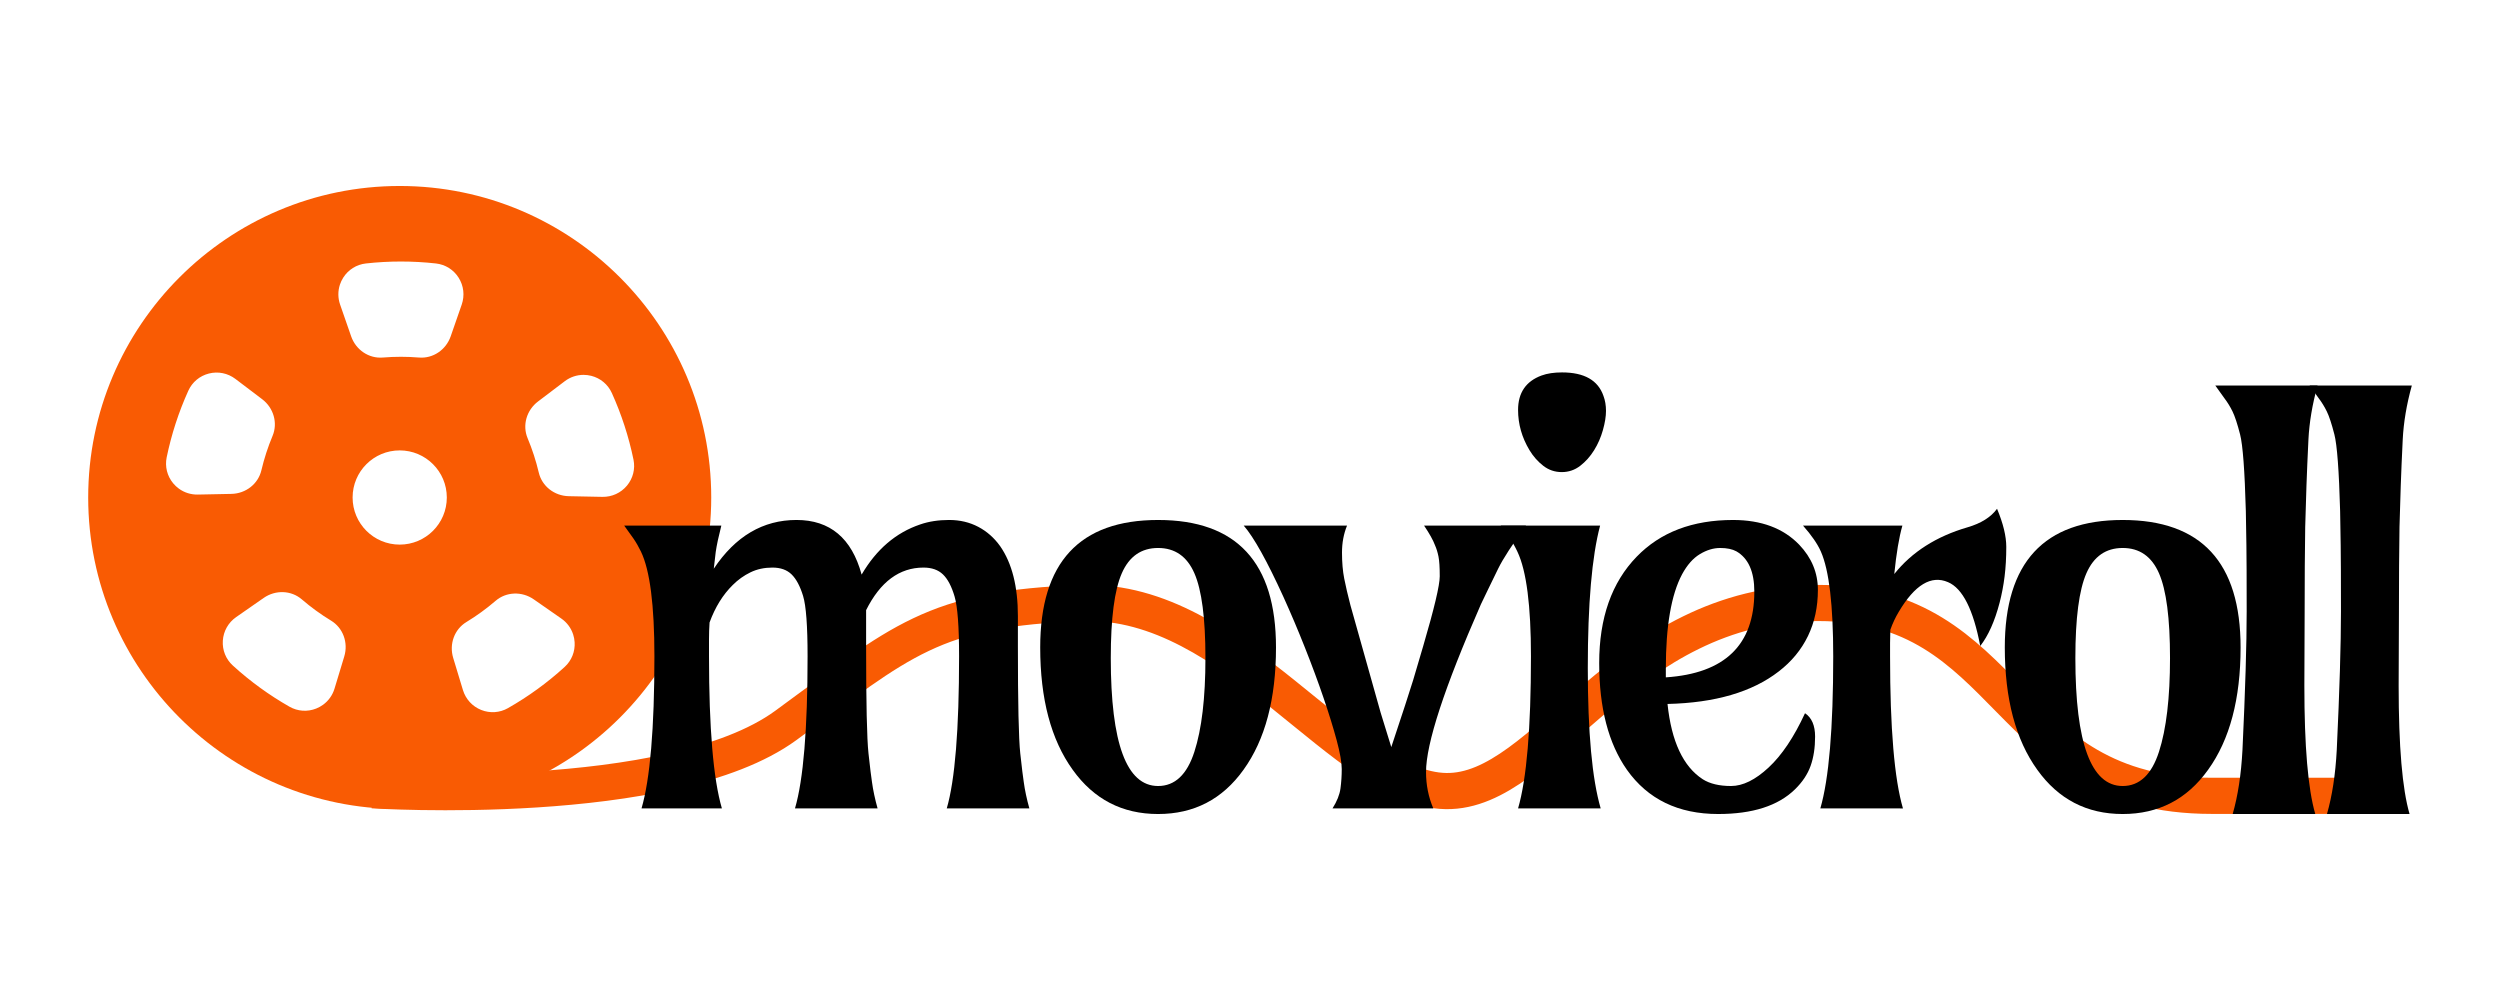 <?xml version="1.0" encoding="utf-8"?>
<!-- Generator: Adobe Illustrator 25.0.1, SVG Export Plug-In . SVG Version: 6.00 Build 0)  -->
<svg version="1.1" id="Layer_1" xmlns="http://www.w3.org/2000/svg" xmlns:xlink="http://www.w3.org/1999/xlink" x="0px" y="0px"
	 viewBox="0 0 2834.65 1133.86" style="enable-background:new 0 0 2834.65 1133.86;" xml:space="preserve">
<style type="text/css">
	.st0{fill:#F95B03;}
	.st1{fill:none;stroke:#F95B03;stroke-width:41;stroke-miterlimit:10;}
</style>
<g>
	<g>
		<path class="st0" d="M453.21,210.88C258.45,210.88,100,369.33,100,564.09s158.45,353.22,353.22,353.22
			s353.22-158.45,353.22-353.22S647.98,210.88,453.21,210.88z M202.84,554.07c-2.36-1.71-4.53-3.74-6.45-6.04
			c-6.86-8.25-9.56-18.98-7.41-29.45c5.35-25.98,13.61-51.41,24.56-75.58c4.41-9.74,12.9-16.83,23.3-19.47
			c10.49-2.66,21.39-0.44,30.05,6.09l30.33,22.99c13.08,9.91,17.94,27.04,11.82,41.64c-5.27,12.59-9.54,25.71-12.68,39.01
			c-3.63,15.41-17.63,26.41-34.03,26.74l-38.06,0.77C216.47,560.93,209,558.54,202.84,554.07z M390.33,744.36l-11.03,36.43
			c-2.26,7.48-6.84,13.85-13,18.32c-2.36,1.71-4.95,3.15-7.74,4.26c-9.96,3.98-21.01,3.23-30.3-2.06
			c-23.06-13.11-44.69-28.83-64.29-46.71c-7.9-7.2-12.02-17.47-11.32-28.18c0.71-10.8,6.19-20.48,15.07-26.7l31.24-21.74
			c13.47-9.38,31.26-8.71,43.26,1.63c10.34,8.9,21.5,17.02,33.18,24.11C388.95,711.95,395.09,728.66,390.33,744.36z M453.21,617.51
			c-29.5,0-53.41-23.91-53.41-53.41c0-29.5,23.91-53.41,53.41-53.41c29.5,0,53.41,23.91,53.41,53.41
			C506.63,593.59,482.71,617.51,453.21,617.51z M475.09,405.4c-13.6-1.13-27.4-1.13-41.02,0c-15.78,1.31-30.57-8.61-35.95-24.11
			l-12.49-35.95c-2.56-7.38-2.61-15.22-0.26-22.46c0.9-2.77,2.16-5.46,3.75-8c5.72-9.07,15.1-14.96,25.72-16.15
			c26.36-2.94,53.1-2.94,79.47,0c10.62,1.19,20,7.07,25.72,16.15c5.77,9.15,7.03,20.21,3.5,30.46l-12.49,35.95
			C505.66,396.79,490.88,406.71,475.09,405.4z M640.22,756.23c-19.6,17.88-41.23,33.59-64.29,46.71c-9.29,5.28-20.33,6.03-30.3,2.05
			c-10.05-4.01-17.56-12.22-20.74-22.59l-11.03-36.43c-4.76-15.71,1.38-32.42,14.92-40.64c11.66-7.08,22.83-15.19,33.19-24.11
			c12-10.33,29.79-11,43.25-1.63l31.24,21.75c6.41,4.46,11.06,10.78,13.41,18.02c0.9,2.77,1.47,5.69,1.66,8.68
			C652.25,738.75,648.12,749.02,640.22,756.23z M682.99,563.38l-38.05-0.77c-16.41-0.33-30.4-11.33-34.04-26.74
			c-3.13-13.28-7.4-26.41-12.67-39.01c-6.12-14.6-1.26-31.73,11.82-41.64l30.33-22.99c6.23-4.72,13.67-7.18,21.28-7.18
			c2.92,0,5.86,0.36,8.77,1.1c10.4,2.64,18.89,9.74,23.3,19.47c10.94,24.16,19.21,49.59,24.56,75.58
			c2.15,10.47-0.55,21.2-7.41,29.45C703.96,558.95,693.83,563.57,682.99,563.38z"/>
	</g>
	<path class="st1" d="M422.69,896.06c0,0,337.55,21.84,468.22-73.44s166.06-133.39,337.55-138.83
		c171.5-5.44,296.72,211.28,411.05,213.17c114.33,1.89,198.72-213.27,421.94-213.27c223.22,0,206.66,218.68,446.33,218.68
		s158,0,158,0"/>
	<g>
		<path d="M727.4,916.63c9.73-33.44,14.61-90.91,14.61-172.41c0-58-5.08-97.59-15.24-118.76c-2.54-5.29-5.4-10.27-8.58-14.92
			l-10.47-14.61h110.17c-3.18,12.49-5.29,22.44-6.35,29.85l-2.22,19.05c24.55-36.83,55.82-55.25,93.82-55.25
			c37.99,0,62.6,20.64,73.82,61.92c16.71-28.58,38.84-47.52,66.36-56.84c9.74-3.38,20.69-5.08,32.86-5.08
			c12.18,0,23.18,2.6,33.02,7.78c9.85,5.19,18.15,12.54,24.93,22.06c13.34,19.26,20.01,45.62,20.01,79.07v33.97
			c0,64.77,0.9,105.36,2.69,121.76c1.8,16.41,3.12,27.27,3.97,32.55c1.27,9.32,3.39,19.26,6.35,29.85h-93.66
			c9.31-31.95,13.97-89.43,13.97-172.41c0-33.66-1.7-56.26-5.08-67.8c-3.39-11.53-7.78-19.89-13.18-25.08
			c-5.39-5.19-12.75-7.78-22.06-7.78c-27.31,0-49.01,16.09-65.09,48.26v40.64c0,64.77,0.9,105.36,2.69,121.76
			c1.8,16.41,3.12,27.27,3.97,32.55c1.27,9.32,3.39,19.26,6.35,29.85H901.4c9.53-32.59,14.28-90.06,14.28-172.41
			c0-34.5-1.69-57.31-5.08-68.43c-3.39-11.11-7.73-19.26-13.01-24.44c-5.29-5.19-12.55-7.78-21.75-7.78c-9.21,0-17.52,1.8-24.93,5.4
			c-7.41,3.6-14.08,8.37-20,14.29c-11.23,11.01-20.01,25.2-26.36,42.55c-0.42,6.15-0.64,12.5-0.64,19.05v19.37
			c0,81.5,4.87,138.96,14.61,172.41H727.4z"/>
		<path d="M1313.12,589.59c89.12,0,133.68,48.16,133.68,144.47c0,58.42-12.28,104.67-36.83,138.75
			c-23.93,33.45-56.21,50.17-96.85,50.17s-72.92-16.71-96.84-50.17c-24.56-34.08-36.83-80.33-36.83-138.75
			C1179.45,637.75,1224.01,589.59,1313.12,589.59z M1272.01,649.92c-8.37,19.05-12.54,51.12-12.54,96.21
			c0,96.74,17.88,145.1,53.65,145.1c19.05,0,32.76-12.9,41.12-38.74c8.37-25.82,12.55-61.28,12.55-106.36s-4.18-77.16-12.55-96.21
			c-8.36-19.05-22.06-28.58-41.12-28.58C1294.07,621.34,1280.36,630.87,1272.01,649.92z"/>
		<path d="M1527.36,595.94c-3.81,9.32-5.72,19.52-5.72,30.64c0,11.11,0.85,20.96,2.54,29.52c1.69,8.58,4.02,18.58,6.99,30.01
			l34.29,121.93l12.07,39.06c12.49-37.47,20.74-62.76,24.77-75.89l11.43-38.74c12.49-42.55,18.74-68.9,18.74-79.06
			c0-10.16-0.48-17.62-1.43-22.38c-0.96-4.77-2.28-9.05-3.97-12.86c-2.12-5.72-6.24-13.12-12.38-22.23h115.58
			c-15.67,21.59-26.15,37.78-31.44,48.58l-11.74,24.14c-1.91,3.81-4.56,9.31-7.94,16.51c-41.49,94.62-62.23,158.01-62.23,190.19
			c0,14.61,2.75,28.37,8.26,41.28h-114.31c5.08-8.04,8.09-15.6,9.05-22.7c0.95-7.09,1.43-14.39,1.43-21.91
			c0-7.51-1.91-18.36-5.72-32.54s-8.79-30.27-14.93-48.26c-6.14-17.99-13.17-36.99-21.12-57c-7.93-20-16.03-39.1-24.28-57.3
			c-18.63-40.85-33.66-67.84-45.09-80.97H1527.36z"/>
		<path d="M1721.28,916.63c9.73-33.44,14.61-90.91,14.61-172.41c0-57.36-5.08-96.85-15.24-118.44c-2.54-5.5-5.4-10.58-8.58-15.24
			l-10.47-14.61h112.71c-9.31,34.93-13.97,88.74-13.97,161.46c0,72.71,4.87,125.79,14.61,159.23H1721.28z M1807.48,510.53
			c-4.34,6.99-9.58,12.86-15.71,17.62c-6.15,4.76-13.13,7.14-20.96,7.14c-7.83,0-14.82-2.38-20.96-7.14
			c-6.15-4.77-11.33-10.64-15.56-17.62c-8.68-14.39-13.01-29.63-13.01-45.72c0-19.47,8.89-32.49,26.67-39.05
			c6.35-2.33,14.07-3.49,23.17-3.49c25.19,0,40.85,8.89,46.99,26.67c1.91,5.08,2.86,10.75,2.86,16.99c0,6.24-1.17,13.49-3.5,21.75
			C1815.15,495.93,1811.81,503.55,1807.48,510.53z"/>
		<path d="M2046.63,808.68c7.62,5.08,11.43,13.92,11.43,26.51c0,12.6-1.69,23.66-5.08,33.18c-3.39,9.53-9.31,18.42-17.78,26.67
			c-19.05,18.63-48.05,27.94-87,27.94c-45.3,0-79.8-16.71-103.51-50.17c-20.96-29.85-31.43-70.17-31.43-120.97
			c0-51.23,14.17-91.45,42.55-120.66c26.87-27.73,63.29-41.59,109.22-41.59c31.95,0,56.94,9.32,74.93,27.94
			c14.17,14.82,21.27,31.91,21.27,51.28c0,19.37-3.76,36.83-11.27,52.39c-7.52,15.55-18.58,28.95-33.18,40.17
			c-30.06,23.28-72.07,35.56-126.05,36.83c4.45,42.55,17.78,71.01,40.01,85.41c8.04,5.08,18.73,7.62,32.06,7.62
			s27.52-6.99,42.55-20.96C2020.38,856.3,2034.14,835.78,2046.63,808.68z M1888.83,768.03c66.88-4.45,100.33-36.83,100.33-97.16
			c0-22.65-6.78-37.89-20.32-45.72c-4.66-2.54-10.8-3.81-18.42-3.81s-15.3,2.33-23.02,6.99c-7.73,4.66-14.44,12.28-20.16,22.86
			c-12.28,23.07-18.42,58.75-18.42,107.01V768.03z"/>
		<path d="M2064.01,916.63c9.74-33.44,14.61-90.91,14.61-172.41c0-58-4.66-97.59-13.97-118.76c-3.81-8.68-10.58-18.52-20.32-29.53
			h112.72c-3.81,13.34-6.88,31.65-9.21,54.93c19.9-24.97,47.63-42.65,83.19-53.02c15.24-4.45,26.36-11.43,33.34-20.96
			c6.99,16.72,10.47,31.12,10.47,43.18s-0.64,23.23-1.91,33.5c-1.27,10.27-3.18,20.28-5.72,30.01c-5.5,20.96-12.81,37.27-21.9,48.9
			c-7.83-41.28-20.01-65.41-36.52-72.39c-19.05-8.26-37.68,2.97-55.88,33.66c-3.81,6.35-6.99,13.13-9.53,20.32
			c-0.21,4.88-0.31,9.85-0.31,14.93c0,5.08,0,10.16,0,15.24c0,81.5,4.87,138.96,14.61,172.41H2064.01z"/>
		<path d="M2406.84,589.59c89.11,0,133.67,48.16,133.67,144.47c0,58.42-12.28,104.67-36.83,138.75
			c-23.92,33.45-56.2,50.17-96.84,50.17s-72.93-16.71-96.85-50.17c-24.55-34.08-36.83-80.33-36.83-138.75
			C2273.17,637.75,2317.73,589.59,2406.84,589.59z M2365.73,649.92c-8.37,19.05-12.55,51.12-12.55,96.21
			c0,96.74,17.89,145.1,53.66,145.1c19.05,0,32.75-12.9,41.12-38.74c8.36-25.82,12.54-61.28,12.54-106.36s-4.18-77.16-12.54-96.21
			c-8.37-19.05-22.06-28.58-41.12-28.58C2387.79,621.34,2374.08,630.87,2365.73,649.92z"/>
		<path d="M2612.82,777.56c0,68.58,4.12,117.06,12.38,145.42h-93.66c5.92-20.52,9.63-44.76,11.11-72.71
			c3.18-67.52,4.77-119.91,4.77-157.17c0-37.26-0.11-62.28-0.32-75.09c-0.21-12.8-0.42-25.66-0.64-38.58
			c-1.27-45.93-3.44-74.88-6.51-86.84c-3.06-11.96-5.93-20.64-8.57-26.04c-2.65-5.4-5.66-10.32-9.05-14.77l-10.47-14.61h115.89
			c-5.93,21.38-9.36,41.86-10.32,61.44c-0.95,19.59-1.69,36.89-2.22,51.92c-0.53,15.03-1.01,30.69-1.43,46.99
			c-0.42,27.1-0.64,59.38-0.64,96.84L2612.82,777.56z"/>
		<path d="M2719.73,777.56c0,68.58,4.12,117.06,12.38,145.42h-93.66c5.92-20.52,9.63-44.76,11.11-72.71
			c3.18-67.52,4.77-119.91,4.77-157.17c0-37.26-0.11-62.28-0.32-75.09c-0.21-12.8-0.42-25.66-0.64-38.58
			c-1.27-45.93-3.44-74.88-6.51-86.84c-3.06-11.96-5.93-20.64-8.57-26.04c-2.65-5.4-5.66-10.32-9.05-14.77l-10.47-14.61h115.89
			c-5.93,21.38-9.36,41.86-10.32,61.44c-0.95,19.59-1.69,36.89-2.22,51.92c-0.53,15.03-1.01,30.69-1.43,46.99
			c-0.42,27.1-0.64,59.38-0.64,96.84L2719.73,777.56z"/>
	</g>
</g>
</svg>
